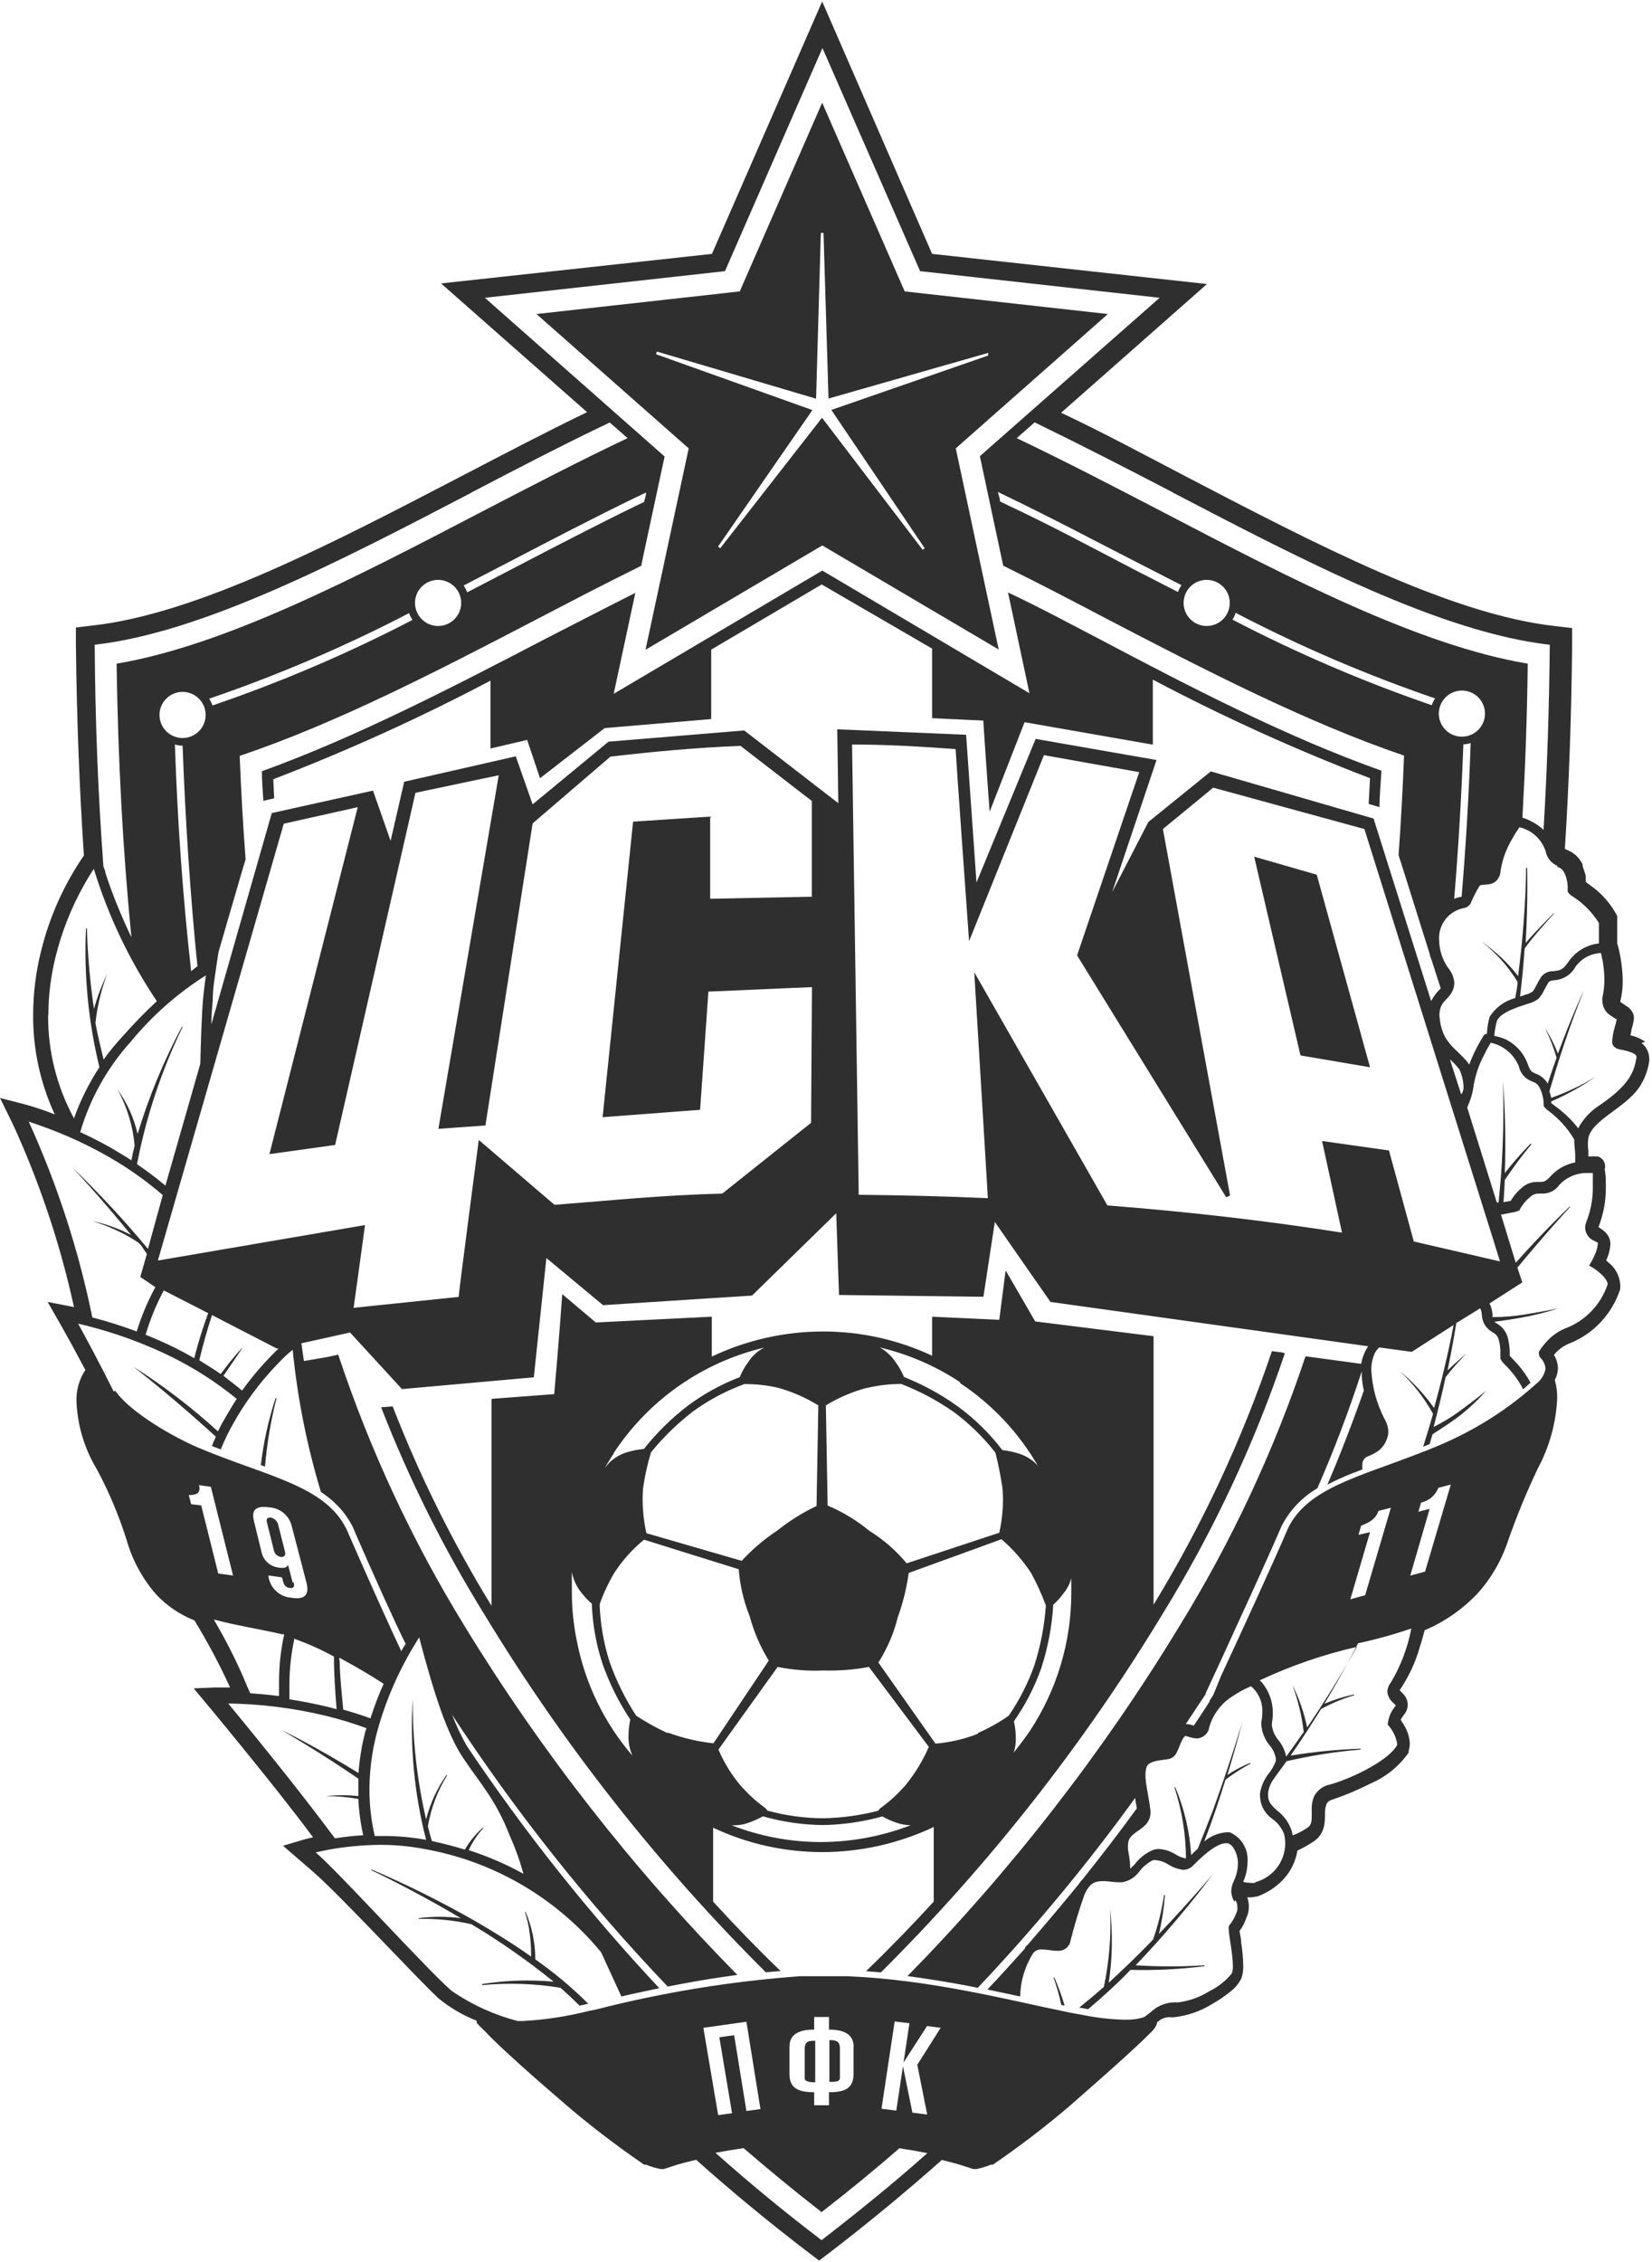 <svg width="76" height="104" viewBox="0 0 76 104" fill="none" xmlns="http://www.w3.org/2000/svg">
<path d="M12.681 64.274C12.351 65.277 12.123 66.31 12 67.359L12.191 67.427C12.283 66.365 12.46 65.313 12.722 64.281L12.681 64.274ZM48.469 90.928C48.618 91.335 48.736 91.753 48.823 92.178L48.979 92.212C48.847 91.77 48.688 91.337 48.503 90.914L48.469 90.928ZM53.322 88.89C53.458 88.311 53.549 87.723 53.594 87.13H53.553C53.448 87.823 53.28 88.506 53.049 89.168L52.907 89.318C52.328 89.915 51.681 90.541 51.008 91.159C51.176 90.034 51.197 88.892 51.069 87.762C51.128 88.965 51.032 90.171 50.783 91.349C50.415 91.675 50.034 91.995 49.653 92.3L50.061 92.375C50.742 91.797 51.423 91.179 52.008 90.568C53.145 90.596 54.283 90.54 55.411 90.398V90.357C54.357 90.424 53.3 90.424 52.246 90.357C53.517 89.027 54.708 87.623 55.813 86.151C55.813 86.151 54.792 87.368 53.322 88.91V88.89ZM24.19 87.904H24.15C24.226 88.145 24.288 88.39 24.333 88.638C24.405 89.074 24.44 89.515 24.435 89.956C23.564 89.338 22.652 88.781 21.781 88.278C20.262 87.416 18.696 86.638 17.091 85.948V85.988C17.091 85.988 18.82 86.797 20.923 88.027L21.196 88.19C20.554 88.107 19.904 88.107 19.263 88.19V88.224C20.077 88.206 20.891 88.288 21.686 88.468C23.009 89.258 24.273 90.142 25.47 91.111C24.372 91.011 23.265 91.048 22.176 91.22V91.268C23.378 91.155 24.591 91.196 25.783 91.39C26.096 91.662 26.382 91.933 26.661 92.212L27.063 92.124C26.311 91.375 25.496 90.693 24.626 90.085C24.626 89.326 24.47 88.575 24.17 87.877L24.19 87.904ZM57.698 39.386L59.829 48.525L63.028 49.068L60.577 40.215L57.698 39.386ZM30.18 16.286L30.221 16.164L37.544 18.331L37.762 10.708H37.885L38.116 18.324L45.46 16.225V16.347L38.246 18.847L42.54 25.207L42.445 25.275L37.817 19.207L33.134 25.207L33.032 25.132L37.374 18.854L30.18 16.286ZM29.697 29.875L37.83 25.078L45.944 29.861L43.97 20.614L50.967 14.438L41.621 13.398L37.824 4.722L34.032 13.398L24.68 14.438L31.684 20.614L29.697 29.875ZM38.157 95.718C38.409 95.718 38.64 95.718 38.64 95.534V94.175C38.64 93.87 38.491 93.795 38.157 93.795V95.718ZM37.02 94.196V95.555C37.02 95.677 37.184 95.738 37.504 95.738V93.829C37.225 93.829 37.02 93.829 37.02 94.216V94.196ZM12.81 70.151C12.798 70.058 12.756 69.971 12.691 69.903C12.627 69.834 12.542 69.788 12.449 69.77C12.218 69.77 12.259 69.92 12.3 70.069L12.592 71.245C12.602 71.331 12.642 71.412 12.703 71.474C12.765 71.535 12.846 71.574 12.933 71.585C13.13 71.585 13.144 71.462 13.103 71.313L12.81 70.151ZM47.393 79.561C47.155 79.914 46.903 80.24 46.638 80.573C46.708 80.354 46.74 80.124 46.733 79.894C46.73 79.64 46.7 79.388 46.645 79.14C47.169 78.391 47.59 77.575 47.897 76.714C48.207 75.763 48.395 74.777 48.455 73.779C48.635 73.618 48.797 73.438 48.938 73.242C49.1 73.042 49.218 72.811 49.285 72.563C49.285 72.787 49.285 73.011 49.285 73.242C49.283 75.487 48.626 77.683 47.393 79.561ZM44.991 79.71C44.366 79.958 43.707 80.111 43.037 80.166L40.41 76.436C40.818 75.795 41.119 75.093 41.302 74.357C41.54 73.696 41.709 73.013 41.805 72.318L46.073 70.769C46.597 71.219 47.056 71.741 47.434 72.318C47.697 72.8 47.924 73.299 48.115 73.813C48.05 74.751 47.872 75.677 47.584 76.572C47.293 77.389 46.898 78.166 46.406 78.882C45.961 79.192 45.487 79.458 44.991 79.677V79.71ZM41.642 82.095C40.818 83.019 40.465 83.081 40.41 83.25C39.58 83.465 38.728 83.582 37.871 83.597C37.002 83.593 36.137 83.474 35.298 83.243C35.244 83.074 34.89 83.013 34.066 82.088C33.647 81.592 33.306 81.035 33.052 80.438L35.775 76.639C36.471 76.779 37.182 76.834 37.892 76.803C38.59 76.823 39.288 76.769 39.974 76.639L42.731 80.315C42.454 80.954 42.09 81.55 41.649 82.088L41.642 82.095ZM37.783 84.691C36.369 84.693 34.968 84.43 33.651 83.916C33.927 83.934 34.203 83.892 34.461 83.794C34.681 83.715 34.895 83.62 35.101 83.508C36.002 83.766 36.934 83.901 37.871 83.909C38.558 83.896 39.241 83.819 39.913 83.678C40.192 83.617 40.43 83.563 40.594 83.515C40.794 83.626 41.004 83.719 41.22 83.794C41.438 83.874 41.668 83.916 41.901 83.916C40.576 84.427 39.169 84.689 37.749 84.691H37.783ZM30.684 79.67C30.194 79.441 29.721 79.177 29.268 78.882C28.761 78.107 28.35 77.275 28.043 76.402C27.771 75.546 27.617 74.656 27.587 73.759C27.764 73.253 27.992 72.766 28.267 72.305C28.64 71.733 29.099 71.221 29.629 70.79L33.985 72.148C34.042 72.89 34.212 73.618 34.489 74.309C34.682 75.027 34.978 75.713 35.367 76.347L32.821 80.152C32.109 80.073 31.41 79.909 30.738 79.663L30.684 79.67ZM26.545 75.484C26.385 74.72 26.306 73.942 26.307 73.161C26.307 72.862 26.307 72.57 26.307 72.271C26.367 72.596 26.502 72.903 26.702 73.168C26.855 73.375 27.03 73.564 27.226 73.731C27.259 74.655 27.419 75.57 27.703 76.449C28.022 77.37 28.456 78.246 28.996 79.058C28.944 79.3 28.917 79.545 28.914 79.792C28.903 80.112 28.965 80.431 29.098 80.723C27.808 79.226 26.928 77.421 26.545 75.484ZM28.043 66.693L28.227 66.815C29.831 64.369 32.313 62.631 35.162 61.957C34.855 62.111 34.596 62.346 34.414 62.636C34.258 62.846 34.13 63.074 34.032 63.316C33.188 63.641 32.392 64.078 31.664 64.614C30.903 65.195 30.217 65.868 29.622 66.618C29.378 66.641 29.136 66.686 28.9 66.754C28.566 66.843 28.26 67.019 28.016 67.263C27.948 67.338 27.88 67.42 27.818 67.501C27.954 67.27 28.09 67.039 28.24 66.822L28.043 66.693ZM37.647 64.614L37.565 69.24C36.925 69.544 36.322 69.92 35.768 70.362C35.165 70.761 34.612 71.231 34.121 71.761L29.738 70.491C29.587 69.822 29.535 69.136 29.581 68.452C29.659 67.884 29.781 67.323 29.949 66.774C30.517 66.074 31.166 65.442 31.882 64.892C32.607 64.366 33.402 63.943 34.243 63.635C34.766 63.63 35.287 63.687 35.795 63.805C36.447 63.987 37.071 64.259 37.647 64.614ZM39.893 63.812C40.406 63.69 40.931 63.629 41.458 63.629C42.318 63.961 43.134 64.397 43.888 64.926C44.604 65.459 45.245 66.085 45.794 66.788C45.93 67.33 46.039 67.879 46.121 68.432C46.174 69.115 46.123 69.802 45.971 70.47L41.71 71.877C41.223 71.289 40.644 70.784 39.995 70.382C39.415 69.903 38.769 69.512 38.075 69.22L37.994 64.614C38.584 64.254 39.224 63.981 39.893 63.805V63.812ZM44.167 63.588C45.65 64.57 46.883 65.884 47.768 67.427C47.74 67.389 47.711 67.352 47.679 67.318C47.435 67.073 47.129 66.897 46.794 66.808C46.572 66.741 46.344 66.695 46.114 66.672C45.533 65.91 44.845 65.235 44.072 64.668C43.303 64.115 42.468 63.659 41.587 63.309C41.487 63.069 41.359 62.841 41.206 62.63C41.02 62.347 40.768 62.114 40.471 61.95C41.788 62.26 43.04 62.8 44.167 63.547V63.588ZM59.025 62.188L58.515 62.12C57.138 66.195 55.311 70.106 53.07 73.779V61.434L47.625 60.755L46.264 58.41L45.971 60.68L42.881 60.537V62.331C41.311 61.596 39.598 61.215 37.864 61.217C36.093 61.217 34.345 61.612 32.746 62.371V60.537L27.41 60.802L25.865 59.498C25.756 61.148 25.497 64.097 25.497 64.097L22.611 64.315V73.827C20.824 70.914 19.302 67.846 18.065 64.661L17.534 64.702C18.825 68.023 20.42 71.219 22.298 74.248C25.927 80.227 30.269 85.743 35.23 90.677L35.911 90.622C34.849 89.598 33.815 88.534 32.807 87.429V84.032C34.381 84.771 36.098 85.154 37.837 85.153C39.608 85.149 41.356 84.755 42.956 83.998V87.429C41.948 88.529 40.911 89.596 39.845 90.629L40.526 90.683C45.487 85.748 49.83 80.229 53.458 74.248C55.79 70.468 57.686 66.436 59.107 62.229L59.025 62.188ZM28.233 31.899C28.233 31.899 28.628 30.065 29.091 27.897C29.139 27.687 29.18 27.476 29.227 27.259C27.73 28.013 26.3 28.753 25.143 29.345C20.849 31.58 16.411 33.883 12.048 35.459C12.048 35.915 12.089 36.356 12.116 36.818L12.613 36.703L12.572 35.826C15.989 34.515 19.326 33.001 22.564 31.294V34.413L24.252 34.019L24.844 35.779L27.818 33.475L32.719 33.061V29.868L37.803 26.871L42.881 29.82V33.02L45.236 33.129C45.236 33.129 45.399 35.636 45.528 37.321L47.135 33.204L53.036 34.236V31.247C56.272 32.956 59.609 34.47 63.028 35.779L62.966 36.961L63.463 37.11C63.463 36.56 63.525 35.996 63.552 35.432C59.182 33.883 54.751 31.587 50.456 29.317C49.326 28.733 47.904 27.959 46.372 27.238C46.42 27.456 46.461 27.666 46.508 27.87C46.971 30.038 47.359 31.872 47.359 31.872L37.83 26.233L28.233 31.899ZM75.279 48.667C75.17 49.231 75.027 49.843 73.571 50.828C73.165 51.089 72.832 51.449 72.604 51.874C72.379 51.581 72.121 51.314 71.835 51.079C71.692 50.957 71.556 50.869 71.468 50.794L71.365 50.719C71.365 50.719 71.365 50.658 71.365 50.638C72.083 50.33 72.767 49.95 73.407 49.503C72.763 49.899 72.079 50.225 71.365 50.475C71.345 50.375 71.315 50.277 71.277 50.183L71.44 49.646C72.121 47.322 72.863 45.569 72.87 45.522C72.87 45.522 72.305 46.718 71.672 48.443C71.515 48.036 71.319 47.645 71.086 47.275C71.299 47.712 71.474 48.167 71.61 48.633C71.474 49.007 71.338 49.408 71.202 49.822C71.075 49.599 70.868 49.432 70.624 49.354C70.474 49.272 70.412 49.279 70.29 48.939C70.111 48.429 69.736 48.012 69.249 47.777C69.087 47.708 68.918 47.658 68.745 47.628C68.762 47.398 68.8 47.171 68.861 46.949C69.01 46.534 69.929 46.269 70.297 46.147C70.472 46.105 70.637 46.026 70.78 45.916C70.885 45.797 70.972 45.665 71.039 45.522C71.12 45.372 71.202 45.216 71.243 45.162C71.284 45.107 71.338 45.087 71.508 45.066C71.708 45.054 71.901 44.992 72.07 44.885C72.24 44.778 72.379 44.63 72.475 44.455C72.609 44.265 72.785 44.109 72.989 43.998C73.193 43.888 73.42 43.825 73.652 43.816C73.753 44.221 73.806 44.636 73.809 45.053C73.809 45.325 73.779 45.596 73.72 45.861C73.71 45.927 73.71 45.993 73.72 46.059C73.727 46.189 73.766 46.315 73.834 46.427C73.901 46.538 73.996 46.631 74.108 46.697L74.333 46.847H74.374C74.374 46.928 74.319 47.098 74.278 47.254C74.219 47.458 74.183 47.668 74.17 47.879C74.166 47.919 74.17 47.96 74.181 47.998C74.193 48.037 74.212 48.072 74.238 48.103C74.381 48.246 74.449 48.219 74.571 48.26C74.748 48.289 74.922 48.337 75.088 48.403C75.245 48.477 75.286 48.525 75.286 48.599C75.288 48.615 75.288 48.631 75.286 48.647L75.279 48.667ZM73.278 53.818C73.276 53.861 73.276 53.904 73.278 53.947C73.278 54.096 73.278 54.307 73.278 54.544C73.287 55.085 73.192 55.623 72.999 56.128C72.952 56.233 72.927 56.346 72.924 56.461C72.93 56.58 72.969 56.696 73.034 56.796C73.1 56.896 73.191 56.977 73.298 57.031C73.372 57.06 73.443 57.097 73.509 57.14V57.181C73.491 57.36 73.443 57.534 73.367 57.697C73.292 57.867 73.217 57.996 73.217 57.996L73.108 58.186L73.292 58.295C73.417 58.375 73.536 58.466 73.645 58.567C73.829 58.723 73.972 58.94 73.959 59.049C73.804 59.516 73.545 59.942 73.202 60.295C72.859 60.648 72.441 60.919 71.978 61.087C71.662 61.226 71.379 61.43 71.148 61.685C71.063 61.778 70.983 61.876 70.909 61.977C70.87 62.032 70.833 62.089 70.8 62.147C70.792 62.181 70.792 62.216 70.8 62.249C70.801 62.305 70.818 62.359 70.848 62.406C70.978 62.526 71.064 62.686 71.093 62.861C71.099 62.897 71.099 62.933 71.093 62.969C71.043 63.198 70.922 63.405 70.746 63.56C69.393 64.787 67.839 65.773 66.152 66.475L65.621 66.693L65.301 66.815C62.463 67.922 60.155 68.425 59.257 70.26C58.576 71.863 57.004 75.267 56.174 77.054L55.813 77.937L55.65 78.189V78.229C55.404 78.603 55.166 78.977 54.921 79.337C54.802 79.297 54.679 79.272 54.554 79.262C54.853 78.807 55.159 78.352 55.459 77.903V77.869L55.772 77.19C56.037 76.619 56.405 75.831 56.793 74.968C57.583 73.256 58.488 71.258 58.971 70.137C59.345 69.425 59.91 68.832 60.605 68.425C61.362 66.7 62.043 64.908 62.646 63.051C62.643 63.348 62.675 63.645 62.742 63.934C62.224 65.415 61.666 66.856 61.067 68.255C61.451 68.059 61.844 67.882 62.245 67.725L62.674 67.562C62.674 67.454 62.674 67.372 62.674 67.338C62.671 67.262 62.69 67.186 62.73 67.121C62.77 67.055 62.829 67.003 62.898 66.971C63.104 66.897 63.297 66.791 63.47 66.659C63.704 66.448 63.848 66.157 63.872 65.843C63.863 65.625 63.8 65.413 63.688 65.225C63.334 64.537 63.13 63.782 63.089 63.01C63.08 62.732 63.136 62.455 63.252 62.202C63.304 62.108 63.37 62.023 63.45 61.95L64.947 62.154L66.873 60.917C66.778 61.441 66.478 62.922 65.975 64.736C65.526 64.102 64.995 63.531 64.396 63.037C65.006 63.608 65.522 64.271 65.927 65.001C65.791 65.49 65.634 66 65.471 66.516L65.771 66.394C65.811 66.244 65.859 66.088 65.907 65.939C66.417 65.612 66.86 65.32 67.207 65.049C67.629 64.712 68.021 64.339 68.377 63.934C68.377 63.934 67.955 64.294 67.084 64.926C66.778 65.15 66.403 65.381 65.954 65.606C66.172 64.784 66.356 64.002 66.506 63.316C66.806 62.926 67.133 62.559 67.486 62.215C67.486 62.215 66.948 62.657 66.594 63.01C66.819 61.93 66.948 61.128 66.996 60.829L68.098 60.15C68.141 60.247 68.166 60.35 68.173 60.456C68.178 60.612 68.223 60.766 68.302 60.901C68.382 61.036 68.494 61.149 68.629 61.23C68.799 61.346 68.874 61.352 68.956 61.617C68.992 61.767 69.015 61.919 69.024 62.073C69.024 62.134 69.024 62.215 69.024 62.371V62.419V62.467C69.074 62.566 69.141 62.655 69.221 62.732C69.566 63.063 69.853 63.448 70.072 63.873L70.412 63.574C70.257 63.288 70.073 63.02 69.861 62.772C69.732 62.623 69.623 62.514 69.541 62.426L69.453 62.331C69.458 62.245 69.458 62.158 69.453 62.073C69.443 61.887 69.415 61.703 69.371 61.522C69.336 61.379 69.272 61.244 69.181 61.127C69.091 61.01 68.977 60.913 68.847 60.843L68.745 60.768C69.255 60.707 69.711 60.632 70.106 60.557C70.643 60.457 71.172 60.323 71.692 60.157C71.692 60.157 71.141 60.272 70.113 60.442C69.633 60.517 69.149 60.555 68.663 60.557C68.663 60.517 68.663 60.476 68.663 60.415C68.644 60.246 68.598 60.081 68.527 59.926L70.031 58.961L69.807 58.281C71.168 56.637 72.23 55.489 72.243 55.482H72.203C72.203 55.482 71.1 56.522 69.732 58.057L69.051 55.835H69.119L69.562 55.747C69.673 55.735 69.782 55.703 69.882 55.652H69.916V55.611C70.039 55.382 70.208 55.181 70.412 55.02C70.513 54.925 70.648 54.874 70.787 54.877H70.957C71.109 54.879 71.258 54.844 71.394 54.776C71.529 54.707 71.645 54.607 71.733 54.483C71.905 54.296 72.116 54.15 72.351 54.055C72.587 53.959 72.841 53.918 73.094 53.933C73.196 53.925 73.299 53.925 73.4 53.933L73.278 53.818ZM65.56 72.257L64.879 72.441L65.771 69.37L65.253 69.505L65.376 69.084C65.554 69.045 65.72 68.963 65.859 68.844C65.998 68.726 66.106 68.575 66.172 68.405L66.744 68.255L65.56 72.257ZM63.98 77.367C63.885 77.481 63.83 77.625 63.824 77.774C63.833 77.874 63.862 77.971 63.908 78.059C63.955 78.148 64.019 78.227 64.096 78.29L64.219 78.413C64.022 78.635 63.895 78.908 63.851 79.201C63.841 79.234 63.841 79.27 63.851 79.303C64.067 79.539 64.213 79.831 64.273 80.145C64.277 80.175 64.277 80.204 64.273 80.234C63.824 81.035 61.904 81.864 61.176 82.048C61.026 82.078 60.885 82.141 60.762 82.231C60.638 82.322 60.536 82.438 60.462 82.571C60.371 82.785 60.331 83.018 60.346 83.25V83.407C60.346 83.712 60.346 83.909 60.148 84.032C59.938 84.178 59.709 84.297 59.468 84.385L59.427 84.181C59.303 83.804 59.065 83.474 58.746 83.237C58.495 83.006 58.338 82.843 58.338 82.557C58.335 82.512 58.335 82.467 58.338 82.421C58.375 82.174 58.476 81.939 58.631 81.742L58.74 81.586C58.889 81.382 59.046 81.178 59.189 80.974C60.309 80.716 61.446 80.537 62.592 80.438V80.397C61.513 80.436 60.438 80.542 59.373 80.716C59.89 79.975 60.359 79.242 60.775 78.576C61.257 78.312 61.766 78.1 62.292 77.944V77.903C61.827 78.004 61.371 78.147 60.931 78.331C61.775 76.925 62.333 75.838 62.476 75.552C63.306 75.374 64.124 75.147 64.927 74.873C64.761 75.753 64.441 76.598 63.98 77.367ZM62.429 75.702C62.197 76.13 61.394 77.55 60.257 79.242L60.135 79.418C59.992 78.74 59.764 78.082 59.454 77.462C59.714 78.161 59.89 78.888 59.978 79.629C59.72 80.003 59.447 80.383 59.168 80.764C59.114 80.478 58.987 80.212 58.801 79.989C58.63 79.786 58.528 79.534 58.508 79.269C58.54 79.094 58.556 78.917 58.556 78.739C58.557 78.217 58.368 77.712 58.025 77.319L57.95 77.258C59.383 76.584 60.884 76.067 62.429 75.716V75.702ZM62.497 70.565L62.619 70.144C63.014 69.995 63.3 69.825 63.416 69.465L63.987 69.322L62.803 73.344L62.122 73.528L63.028 70.443L62.497 70.565ZM57.732 86.566C57.653 86.575 57.573 86.575 57.494 86.566C57.392 86.563 57.292 86.547 57.194 86.518C57.323 86.23 57.39 85.917 57.392 85.601C57.415 85.318 57.349 85.034 57.203 84.791C57.056 84.547 56.837 84.355 56.575 84.242H56.419C56.044 84.271 55.689 84.419 55.404 84.663C55.792 83.644 56.119 82.666 56.378 81.823C56.74 81.551 57.122 81.305 57.521 81.09V81.049C57.152 81.198 56.798 81.385 56.466 81.606C56.902 80.179 57.147 79.201 57.147 79.194C57.147 79.194 56.609 81.008 55.786 83.271C55.575 83.821 55.343 84.405 55.105 84.996C54.998 85.088 54.896 85.186 54.799 85.289C54.733 84.218 54.487 83.166 54.07 82.177H54.03C54.376 83.232 54.555 84.335 54.56 85.445C54.388 85.415 54.224 85.35 54.077 85.255C53.849 85.112 53.59 85.028 53.322 85.01C53.202 85.009 53.083 85.034 52.975 85.085C52.669 85.23 52.403 85.447 52.199 85.717C52.134 85.786 52.066 85.852 51.994 85.914C51.994 85.526 51.926 85.234 51.892 85.03C51.887 84.967 51.887 84.903 51.892 84.84C51.892 84.514 52.062 84.392 52.314 84.201C52.455 84.114 52.585 84.012 52.702 83.896C52.844 83.75 52.924 83.555 52.927 83.352C52.93 83.321 52.93 83.289 52.927 83.257C52.852 82.578 52.696 82.041 52.696 81.613C52.694 81.501 52.708 81.389 52.736 81.28C52.777 81.124 52.907 81.035 53.145 80.974C53.383 80.913 53.628 80.913 53.825 80.859C53.896 80.834 53.96 80.795 54.014 80.743C54.068 80.692 54.111 80.629 54.139 80.56C54.227 80.39 54.295 80.186 54.37 80.03C54.445 79.874 54.526 79.792 54.56 79.799H54.452C54.588 79.799 54.778 79.914 55.064 79.928C55.187 79.92 55.306 79.876 55.404 79.801C55.502 79.726 55.575 79.623 55.615 79.507V79.466C55.781 78.839 56.183 78.301 56.739 77.964C56.942 77.828 57.156 77.708 57.378 77.604L57.555 77.529C57.727 77.676 57.863 77.86 57.953 78.068C58.042 78.275 58.083 78.5 58.072 78.725C58.072 78.878 58.056 79.031 58.025 79.181C58.022 79.21 58.022 79.24 58.025 79.269C58.045 79.622 58.176 79.96 58.399 80.234C58.551 80.404 58.653 80.614 58.692 80.838C58.698 80.881 58.698 80.925 58.692 80.968C58.608 81.193 58.486 81.402 58.331 81.586C58.149 81.834 58.026 82.119 57.97 82.421C57.964 82.494 57.964 82.567 57.97 82.639C57.983 82.833 58.039 83.021 58.135 83.191C58.23 83.36 58.362 83.506 58.522 83.617C58.778 83.797 58.973 84.051 59.08 84.344C59.11 84.483 59.126 84.624 59.127 84.766C59.123 85.167 58.988 85.557 58.742 85.876C58.497 86.194 58.154 86.424 57.766 86.532L57.732 86.566ZM56.834 87.361C56.892 87.445 56.922 87.544 56.922 87.646C56.928 87.707 56.928 87.769 56.922 87.83C56.837 88.094 56.703 88.341 56.528 88.557V88.591C56.522 88.627 56.522 88.663 56.528 88.699C56.528 88.992 56.718 89.827 56.718 90.384C56.724 90.502 56.708 90.619 56.67 90.731C56.397 91.068 56.053 91.342 55.663 91.533C55.222 91.814 54.725 91.994 54.206 92.062H54.145C53.831 92.046 53.519 92.122 53.247 92.28C53.036 92.409 52.886 92.565 52.655 92.728L52.491 92.783C52.269 92.837 52.04 92.862 51.811 92.857H51.654C51.034 92.837 50.417 92.765 49.81 92.64L49.394 92.565L49.177 92.525L48.993 92.484C46.393 91.954 42.819 91.016 38.987 90.86C38.627 90.86 38.266 90.86 37.898 90.86C37.531 90.86 37.163 90.86 36.796 90.86C33.642 91.09 30.515 91.6 27.451 92.382L27.056 92.463C26.073 92.712 25.067 92.864 24.054 92.919H23.823C22.727 92.637 21.69 92.163 20.76 91.519C19.63 90.534 15.594 86.084 14.525 85.166L15.104 85.044C15.897 84.9 16.701 84.825 17.506 84.82C18.171 84.819 18.834 84.88 19.487 85.003C22.692 85.563 25.589 87.251 27.655 89.759L28.587 91.791L29.023 91.689L30.33 91.41C27.086 87.944 24.127 84.222 21.482 80.281C21.218 79.819 20.99 79.338 20.801 78.841C23.717 83.299 27.037 87.481 30.718 91.335C31.541 91.172 32.399 91.016 33.297 90.887L33.923 90.799C29.151 85.963 24.949 80.596 21.4 74.805C18.977 70.869 17.017 66.668 15.56 62.283L15.056 62.392L13.981 62.575L13.865 61.76L16.104 61.264L18.494 63.866L24.558 63.323L25.137 57.84L27.743 60.007L34.597 59.566L38.47 55.781L38.599 59.538L45.242 59.62L45.767 56.182L48.326 59.858L62.939 61.896L62.871 62.011C62.746 62.225 62.661 62.46 62.619 62.704L60.577 62.426L60.06 62.358C58.604 66.717 56.649 70.894 54.234 74.805C50.701 80.613 46.513 85.998 41.751 90.853L42.384 90.942C43.282 91.07 44.16 91.227 44.984 91.39C47.588 88.642 50.007 85.725 52.226 82.659C52.226 82.816 52.28 82.979 52.301 83.142C51.484 84.263 50.654 85.343 49.81 86.396C49.739 86.466 49.678 86.543 49.626 86.627C48.85 87.578 48.067 88.507 47.278 89.413L47.155 89.535V89.583C46.583 90.221 46.012 90.853 45.426 91.471L46.495 91.696L46.931 91.791C46.946 91.085 47.153 90.397 47.529 89.8C47.58 89.738 47.645 89.69 47.718 89.661C47.792 89.631 47.873 89.621 47.952 89.63C48.163 89.63 48.414 89.691 48.632 89.691C48.753 89.703 48.875 89.677 48.98 89.616C49.085 89.555 49.168 89.462 49.217 89.352C49.405 88.586 49.632 87.831 49.898 87.089C50.15 86.546 50.381 86.505 50.722 86.484C50.933 86.484 51.184 86.532 51.436 86.539H51.627C51.942 86.485 52.223 86.309 52.41 86.05C52.576 85.83 52.79 85.651 53.036 85.526C53.092 85.517 53.15 85.517 53.206 85.526C53.401 85.548 53.587 85.616 53.751 85.723C53.957 85.854 54.189 85.937 54.431 85.968C54.52 85.967 54.607 85.948 54.688 85.912C54.769 85.876 54.841 85.823 54.901 85.757C55.677 84.963 56.153 84.738 56.412 84.745H56.493C56.611 84.794 56.707 84.883 56.766 84.996C56.888 85.202 56.951 85.437 56.95 85.676C56.947 85.946 56.887 86.212 56.773 86.457C56.694 86.614 56.65 86.785 56.643 86.96C56.647 87.129 56.699 87.294 56.793 87.436L56.834 87.361ZM42.2 94.93L42.656 97.219L41.975 97.131L41.54 94.998L41.234 97.036L40.553 96.954L41.159 92.939L41.839 93.02L41.567 94.828L42.649 93.15L43.276 93.231L42.2 94.93ZM39.267 94.108V95.358C39.267 96.037 38.838 96.193 38.137 96.193V96.791H37.456V96.193C36.741 96.193 36.319 96.017 36.319 95.358V94.101C36.319 93.564 36.7 93.313 37.456 93.313V92.735H38.137V93.313C38.879 93.313 39.273 93.564 39.273 94.108H39.267ZM37.796 102.995C36.136 101.731 34.509 100.399 32.916 98.979C33.311 98.904 33.74 98.83 34.209 98.762C35.38 99.774 36.571 100.752 37.796 101.704C39.022 100.757 40.215 99.778 41.377 98.769C41.83 98.836 42.259 98.911 42.663 98.993C41.077 100.406 39.457 101.71 37.796 102.995ZM33.678 97.158L33.039 97.246L32.358 93.231L34.339 92.953L34.985 96.968L34.339 97.056L33.774 93.571L33.093 93.666L33.678 97.158ZM10.448 78.318C11.973 78.338 13.491 78.527 14.975 78.882C15.611 79.037 16.238 79.228 16.853 79.452C16.853 79.452 16.853 79.527 16.819 79.568C16.65 80.206 16.54 80.859 16.492 81.518C14.518 80.295 12.946 79.534 12.94 79.534C12.94 79.534 14.675 80.533 16.486 81.776C16.486 81.932 16.486 82.095 16.486 82.258C16.486 82.421 16.486 82.469 16.486 82.578C15.99 82.525 15.49 82.525 14.995 82.578C15.495 82.579 15.993 82.623 16.486 82.707C16.511 83.269 16.586 83.829 16.71 84.378C16.275 84.403 15.841 84.451 15.41 84.521C13.586 82.068 11.245 79.221 10.435 78.243L10.448 78.318ZM9.856 74.459C10.761 74.717 11.789 74.866 12.987 75.138H13.076C12.918 75.847 12.838 76.572 12.837 77.299C12.837 77.516 12.837 77.733 12.837 77.978C12.347 77.917 11.898 77.876 11.51 77.849L11.367 77.523C10.94 76.488 10.439 75.484 9.87 74.52L9.856 74.459ZM8.794 69.159L8.685 68.738C9.033 68.738 9.25 68.656 9.155 68.282L9.7 68.357L10.721 72.434L10.04 72.346L9.257 69.213L8.794 69.159ZM13.511 75.335C14.15 75.56 14.769 75.837 15.363 76.164C15.363 76.911 15.417 77.733 15.485 78.583L15.104 78.481C14.478 78.331 13.879 78.216 13.314 78.127C13.314 77.89 13.314 77.645 13.314 77.407C13.318 76.722 13.393 76.039 13.538 75.369L13.511 75.335ZM13.464 72.767L13.253 71.945C13.191 72.053 13.137 72.115 12.831 72.074C12.636 72.054 12.452 71.972 12.307 71.84C12.163 71.707 12.065 71.532 12.027 71.34L11.694 69.981C11.585 69.56 11.619 69.193 12.374 69.302C12.62 69.313 12.856 69.404 13.045 69.561C13.234 69.718 13.367 69.932 13.423 70.171L14.103 72.78C14.226 73.283 14.056 73.569 13.423 73.46C13.162 73.446 12.913 73.344 12.719 73.169C12.524 72.995 12.396 72.759 12.354 72.502V72.434L12.973 72.522L13.014 72.665C13.048 72.828 13.11 72.984 13.334 73.011C13.559 73.038 13.545 72.889 13.504 72.733L13.464 72.767ZM15.791 78.603C15.723 77.924 15.669 77.326 15.635 76.728C15.635 76.551 15.635 76.381 15.601 76.212C16.139 76.497 16.676 76.809 17.166 77.108L17.649 77.414C17.416 77.932 17.214 78.463 17.044 79.004C16.622 78.848 16.206 78.719 15.791 78.603ZM22.203 84.038C21.879 84.326 21.604 84.663 21.386 85.037C20.876 84.881 20.365 84.752 19.868 84.643C19.8 84.419 19.739 84.188 19.685 83.964C19.828 83.13 20.131 82.332 20.576 81.613H20.535C20.104 82.231 19.788 82.921 19.603 83.651C19.182 81.831 18.976 79.968 18.99 78.1C18.851 80.282 19.058 82.472 19.603 84.589C18.943 84.468 18.273 84.409 17.602 84.412H17.241C17.078 83.713 16.995 82.997 16.996 82.279C16.999 81.398 17.113 80.522 17.336 79.67C17.654 78.488 18.111 77.347 18.698 76.273C18.922 75.858 19.133 75.518 19.283 75.281C19.964 77.849 20.549 79.697 21.325 80.852C22.101 82.007 22.822 82.768 23.448 84.392C23.705 84.961 23.916 85.549 24.081 86.151C23.28 85.707 22.436 85.343 21.563 85.064C21.735 84.689 21.965 84.343 22.244 84.038H22.203ZM5.235 63.982C4.554 62.623 3.921 61.447 3.594 60.856C3.833 60.911 4.159 60.992 4.547 61.101C5.69 61.426 6.801 61.851 7.869 62.371C8.947 62.903 9.96 63.555 10.891 64.315C10.68 64.634 10.476 64.994 10.278 65.327C10.19 65.483 10.108 65.64 10.026 65.809C8.814 64.706 7.509 63.708 6.126 62.827C6.126 62.827 7.617 63.975 9.427 65.599L9.931 66.054C9.863 66.194 9.802 66.337 9.747 66.482L10.156 66.638C10.314 66.249 10.496 65.871 10.7 65.504C11.257 64.497 11.944 63.568 12.742 62.738C13.028 62.433 13.28 62.202 13.464 62.059C13.684 64.275 14.119 66.463 14.764 68.595C14.991 68.744 15.205 68.912 15.403 69.098C15.736 69.411 16.012 69.778 16.22 70.185C17.153 72.352 18.262 74.791 18.63 75.512C18.643 75.531 18.655 75.551 18.664 75.573L18.446 75.933C18.445 75.915 18.445 75.897 18.446 75.879C18.092 75.152 16.887 72.481 15.948 70.321C14.961 68.282 12.279 67.895 9.053 66.53C7.522 65.85 5.847 64.756 5.303 63.941L5.235 63.982ZM1.321 51.569C1.552 51.643 1.872 51.752 2.247 51.895C3.36 52.312 4.431 52.833 5.446 53.451C6.164 53.895 6.847 54.395 7.488 54.945L6.807 57.419C5.712 56.1 4.544 54.843 3.308 53.654C3.308 53.654 4.554 54.966 6.031 56.78L5.881 56.705C5.363 56.448 4.814 56.258 4.248 56.141C4.771 56.3 5.277 56.509 5.759 56.766C5.97 56.875 6.133 56.984 6.317 57.099C6.501 57.215 6.61 57.459 6.759 57.65L6.453 58.709L7.147 59.178C6.794 59.828 6.507 60.51 6.29 61.217C5.621 60.965 4.939 60.75 4.248 60.571C3.615 57.47 2.633 54.45 1.321 51.569ZM2.226 46.67C2.227 45.754 2.341 44.841 2.567 43.952C2.843 42.842 3.264 41.773 3.819 40.773C4.01 40.426 4.18 40.147 4.316 39.95C4.979 42.108 5.956 44.157 7.215 46.031C6.698 46.514 6.167 47.05 5.677 47.608C5.35 47.957 5.046 48.327 4.765 48.715C4.636 48.144 4.486 47.58 4.391 47.037C4.474 46.26 4.657 45.497 4.935 44.767C4.683 45.287 4.478 45.828 4.323 46.385C4.144 45.16 4.035 43.926 3.996 42.688H3.955C3.857 44.834 4.065 46.982 4.574 49.068C4.09 49.802 3.697 50.591 3.404 51.419C2.611 49.96 2.201 48.323 2.213 46.663L2.226 46.67ZM21.672 22.652C23.809 21.538 25.974 20.41 28.05 19.425L28.873 20.145C26.695 21.171 24.401 22.367 22.135 23.542C16.336 26.566 10.367 29.671 5.364 30.513C5.428 34.943 5.654 39.135 6.045 43.089C5.868 42.722 5.704 42.362 5.561 42.023C5.235 41.255 4.996 40.596 4.847 40.127C4.847 40.018 4.779 39.923 4.758 39.835C4.513 36.556 4.379 33.158 4.357 29.643C9.332 29.08 15.601 25.825 21.686 22.652H21.672ZM21.332 26.919L23.374 25.859C25.32 24.847 27.362 23.78 29.316 22.836L29.724 22.645C29.724 22.781 29.663 22.931 29.629 23.08L29.227 23.27C27.349 24.188 25.402 25.2 23.537 26.172L21.495 27.232C21.45 27.123 21.396 27.018 21.332 26.919ZM19.092 27.721C19.092 27.511 19.155 27.306 19.271 27.132C19.388 26.957 19.554 26.822 19.748 26.741C19.942 26.661 20.155 26.64 20.361 26.681C20.567 26.722 20.756 26.823 20.905 26.971C21.053 27.119 21.155 27.308 21.196 27.514C21.237 27.72 21.216 27.933 21.135 28.126C21.055 28.32 20.919 28.485 20.744 28.602C20.57 28.718 20.364 28.781 20.154 28.781C20.015 28.781 19.877 28.753 19.748 28.7C19.619 28.647 19.502 28.569 19.403 28.47C19.305 28.372 19.227 28.255 19.173 28.126C19.12 27.998 19.092 27.86 19.092 27.721ZM9.625 32.123C12.784 31.043 15.858 29.728 18.82 28.189C18.859 28.3 18.911 28.405 18.977 28.502C16.012 30.041 12.936 31.356 9.774 32.436C9.737 32.326 9.687 32.221 9.625 32.123ZM9.107 44.401L8.794 44.652C8.42 41.35 8.168 37.858 8.046 34.23C8.16 34.265 8.28 34.284 8.4 34.284C8.531 37.822 8.758 41.194 9.08 44.401H9.107ZM8.4 33.931C8.19 33.931 7.984 33.868 7.81 33.752C7.635 33.636 7.499 33.47 7.419 33.276C7.338 33.083 7.317 32.87 7.358 32.664C7.399 32.458 7.5 32.27 7.649 32.121C7.797 31.973 7.987 31.872 8.192 31.831C8.398 31.79 8.612 31.811 8.806 31.892C9 31.972 9.166 32.108 9.282 32.282C9.399 32.456 9.461 32.661 9.461 32.871C9.461 33.01 9.434 33.148 9.381 33.276C9.327 33.405 9.249 33.522 9.15 33.62C9.052 33.719 8.935 33.797 8.806 33.85C8.677 33.903 8.539 33.931 8.4 33.931ZM8.372 47.2C7.53 48.775 6.846 50.43 6.33 52.139C6.164 51.405 5.852 50.712 5.412 50.101C5.847 50.894 6.113 51.769 6.194 52.669C6.14 52.887 6.092 53.104 6.045 53.349C5.915 53.267 5.786 53.179 5.657 53.104C5.025 52.711 4.367 52.359 3.69 52.051C4.142 50.514 4.932 49.098 6.004 47.907C6.989 46.707 8.161 45.672 9.475 44.842C9.475 44.842 9.366 45.522 9.318 46.242C9.271 46.962 9.237 47.934 9.216 48.905L7.61 54.511C7.192 54.16 6.756 53.831 6.303 53.525C6.722 51.346 7.425 49.231 8.393 47.234L8.372 47.2ZM8.937 62.446C8.645 62.276 8.352 62.12 8.059 61.971C7.59 61.74 7.134 61.543 6.698 61.366C6.908 60.66 7.188 59.977 7.535 59.328L9.577 60.374C9.331 61.042 9.119 61.722 8.944 62.412L8.937 62.446ZM11.129 61.977C10.782 62.357 10.457 62.756 10.156 63.173C9.829 62.942 9.475 62.738 9.169 62.541C9.346 61.787 9.55 61.087 9.754 60.462L12.729 61.998H12.817C12.199 62.591 11.636 63.239 11.136 63.934C10.857 63.696 10.564 63.479 10.278 63.255C10.85 62.426 11.143 61.991 11.143 61.984L11.129 61.977ZM37.334 41.228L32.671 41.323C32.671 41.112 32.671 37.545 32.671 37.545L29.125 37.776L27.723 51.365L32.208 51.025L32.59 45.59C32.753 45.59 37.15 45.386 37.354 45.386C37.354 45.603 37.313 51.501 37.313 51.623L33.229 54.877C30.507 54.945 28.145 55.19 25.511 55.394L22.026 52.411C22.026 52.411 21.1 59.457 21.1 59.627L16.268 60.129C16.309 59.864 16.792 56.325 16.792 56.325L7.263 57.955L13.055 37.871L16.458 37.11L12.395 53.063L15.417 52.642L19.113 36.451L22.945 35.643L20.168 51.901L22.332 51.745L24.503 37.858C24.565 37.81 28.036 34.821 28.084 34.787C30.126 34.549 31.977 34.379 34.066 34.291L37.347 36.825C37.347 36.934 37.347 41.051 37.347 41.262L37.334 41.228ZM22.305 13.691L33.352 12.467L37.837 2.208C37.837 2.208 41.921 11.53 42.329 12.467L53.349 13.691L45.079 20.974C45.168 21.388 45.569 23.284 46.019 25.384C46.059 25.587 46.107 25.798 46.155 26.009C47.836 26.837 49.503 27.707 50.919 28.454C55.459 30.819 60.108 33.211 64.593 34.739C64.532 36.295 64.45 37.824 64.341 39.312L64.75 40.603L65.777 43.871C65.777 43.939 65.818 44.013 65.845 44.088L66.281 45.447C66.1 45.611 65.95 45.807 65.839 46.025L63.191 37.634L55.704 35.466L52.832 37.79L51.164 41.017L53.206 34.943L47.645 33.971C47.645 33.971 45.937 38.116 44.923 40.575C44.739 37.98 44.446 33.781 44.446 33.781L38.518 33.53L38.566 36.927L34.237 33.584L27.995 34.1L24.503 36.981L23.728 34.773L18.596 35.942L17.969 38.66L17.159 36.349L12.504 37.382L9.849 46.656L9.72 47.105C9.72 46.711 9.761 46.33 9.788 45.97C9.788 45.427 9.883 44.931 9.938 44.536C9.992 44.142 10.033 43.905 10.054 43.769C10.305 42.892 10.605 41.866 10.898 40.868C11.034 40.392 11.17 39.93 11.299 39.509C11.181 37.96 11.09 36.374 11.027 34.753C15.512 33.244 20.161 30.832 24.701 28.468C26.137 27.721 27.811 26.844 29.499 26.015C29.54 25.805 29.588 25.594 29.629 25.39C30.078 23.291 30.486 21.402 30.575 20.988L22.305 13.691ZM54.356 26.905C54.287 27.001 54.232 27.107 54.193 27.218L52.151 26.172C50.272 25.193 48.299 24.133 46.406 23.25L46.005 23.053C46.005 22.904 45.937 22.761 45.91 22.618L46.311 22.815C48.285 23.76 50.347 24.854 52.314 25.859L54.356 26.905ZM56.575 27.721C56.575 27.93 56.513 28.135 56.396 28.31C56.279 28.484 56.114 28.62 55.92 28.7C55.726 28.78 55.512 28.801 55.306 28.76C55.1 28.719 54.911 28.618 54.763 28.47C54.614 28.322 54.513 28.133 54.472 27.927C54.431 27.722 54.452 27.509 54.532 27.315C54.613 27.121 54.749 26.956 54.923 26.839C55.098 26.723 55.303 26.661 55.513 26.661C55.653 26.661 55.791 26.688 55.92 26.741C56.048 26.795 56.166 26.873 56.264 26.971C56.363 27.07 56.441 27.186 56.494 27.315C56.548 27.444 56.575 27.581 56.575 27.721ZM66.022 32.11C65.958 32.208 65.906 32.312 65.866 32.422C62.716 31.34 59.652 30.025 56.698 28.488C56.761 28.391 56.811 28.286 56.847 28.176C59.801 29.717 62.869 31.032 66.022 32.11ZM53.968 22.652C60.053 25.825 66.322 29.08 71.297 29.643C71.27 32.565 71.175 35.403 71.011 38.157C70.87 38.02 70.709 37.903 70.535 37.81C70.378 37.719 70.212 37.646 70.038 37.593C70.168 35.303 70.256 32.946 70.283 30.513C65.267 29.671 59.291 26.566 53.499 23.542C51.239 22.367 48.945 21.178 46.774 20.145L47.597 19.418C49.639 20.41 51.831 21.531 53.968 22.645V22.652ZM67.656 34.196C67.574 36.621 67.431 38.952 67.241 41.228C67.124 41.246 67.01 41.278 66.9 41.323C67.091 39.031 67.232 36.664 67.322 34.223C67.442 34.216 67.561 34.196 67.676 34.162L67.656 34.196ZM67.254 33.87C67.044 33.87 66.839 33.807 66.664 33.691C66.49 33.574 66.354 33.409 66.273 33.215C66.193 33.022 66.172 32.808 66.213 32.603C66.254 32.397 66.355 32.208 66.504 32.06C66.652 31.912 66.841 31.811 67.047 31.77C67.253 31.729 67.467 31.75 67.661 31.83C67.855 31.911 68.02 32.047 68.137 32.221C68.254 32.395 68.316 32.6 68.316 32.81C68.316 32.949 68.289 33.087 68.235 33.215C68.182 33.344 68.104 33.461 68.005 33.559C67.906 33.657 67.79 33.736 67.661 33.789C67.532 33.842 67.394 33.87 67.254 33.87ZM66.703 48.708C66.86 48.844 67.004 48.994 67.132 49.157C67.255 49.409 67.322 49.685 67.329 49.965C67.329 49.965 67.329 49.965 67.329 50.013C67.329 50.149 67.295 50.155 67.295 50.162C67.295 50.169 67.295 50.237 67.22 50.312L66.703 48.708ZM61.734 56.671C58.331 56.134 54.69 55.713 50.946 55.421L44.821 44.7C44.821 44.7 45.433 54.85 45.447 55.088C43.493 55 41.499 54.952 39.505 54.932C39.505 54.728 39.205 34.454 39.199 34.23C40.791 34.23 42.391 34.325 43.963 34.44C43.963 34.624 44.582 43.273 44.582 43.273L48.026 34.719L52.41 35.5L49.551 43.925L56.412 55.047L56.589 54.966C56.589 54.966 53.519 38.245 53.499 38.116L55.813 36.214L62.769 38.116C62.769 38.116 68.895 57.636 69.01 57.996L65.042 57.079L63.899 52.894L60.822 52.459C60.822 52.459 61.673 56.359 61.734 56.651V56.671ZM70.419 52.574C69.998 53.005 69.601 53.459 69.228 53.933C69.279 52.519 69.249 51.104 69.14 49.693C69.188 51.152 69.158 52.613 69.051 54.069C69.017 54.456 68.983 54.871 68.942 55.285H68.861L67.499 50.923L67.54 50.815C67.657 50.562 67.737 50.294 67.778 50.02C67.854 49.489 68.022 48.977 68.275 48.504C68.355 48.334 68.443 48.169 68.541 48.008L68.582 47.941C68.87 48.002 69.138 48.134 69.364 48.323C69.589 48.513 69.765 48.755 69.875 49.028C69.906 49.18 69.975 49.323 70.076 49.441C70.178 49.56 70.307 49.652 70.453 49.707C70.644 49.795 70.712 49.788 70.848 50.04C70.953 50.269 71.011 50.516 71.018 50.767V50.815V50.855C71.084 50.946 71.164 51.024 71.257 51.086C71.725 51.439 72.121 51.88 72.42 52.384C72.42 52.649 72.468 52.9 72.468 53.152C72.468 53.254 72.468 53.349 72.468 53.444C72.026 53.527 71.624 53.754 71.325 54.089C71.086 54.347 71.025 54.327 70.882 54.341H70.712C70.462 54.337 70.219 54.426 70.031 54.592C69.819 54.765 69.639 54.974 69.501 55.21L69.167 55.272C69.194 54.927 69.215 54.587 69.228 54.252C69.607 53.683 70.016 53.134 70.453 52.608L70.419 52.574ZM71.617 39.835C71.801 39.93 71.869 39.923 71.985 40.168C72.086 40.396 72.132 40.645 72.121 40.895V40.949V40.997C72.185 41.097 72.274 41.179 72.379 41.234C72.856 41.544 73.258 41.955 73.557 42.437C73.557 42.661 73.557 42.886 73.557 43.117C73.557 43.205 73.557 43.293 73.557 43.375C73.274 43.407 73.001 43.5 72.758 43.648C72.515 43.795 72.307 43.995 72.148 44.231C71.869 44.639 71.726 44.611 71.468 44.652C71.356 44.647 71.244 44.67 71.143 44.719C71.042 44.767 70.955 44.84 70.889 44.931C70.805 45.062 70.731 45.198 70.664 45.338L70.555 45.529L70.515 45.583C70.414 45.653 70.301 45.704 70.181 45.732C70.099 45.766 70.015 45.793 69.929 45.814C70.025 45.046 70.093 44.299 70.14 43.612C70.487 43.096 71.501 41.995 71.501 41.995H71.468C71.468 41.995 70.59 42.872 70.188 43.354C70.304 41.35 70.256 39.903 70.256 39.896H70.208C70.208 39.896 70.208 41.778 69.922 44.197L69.841 44.876C69.362 44.261 68.79 43.725 68.146 43.286C68.813 43.795 69.379 44.424 69.814 45.141C69.814 45.386 69.746 45.637 69.705 45.889C69.215 46.017 68.793 46.328 68.527 46.758C68.458 47.011 68.417 47.271 68.405 47.533C68.356 47.533 68.309 47.553 68.275 47.587C68.255 47.606 68.239 47.629 68.228 47.655C68.194 47.716 68.003 48.015 67.819 48.403C67.738 48.572 67.663 48.756 67.588 48.953C67.576 48.923 67.56 48.896 67.54 48.871C67.023 48.192 66.308 47.988 66.22 46.69C66.22 46.072 66.567 46.011 66.785 45.63C66.859 45.499 66.901 45.353 66.907 45.202C66.887 44.933 66.779 44.678 66.601 44.475C66.352 44.105 66.215 43.671 66.206 43.225C66.182 42.883 66.284 42.544 66.494 42.272C66.703 42.001 67.005 41.815 67.343 41.751C67.467 41.728 67.577 41.657 67.649 41.554C67.763 41.274 67.9 41.004 68.058 40.745C68.058 40.691 68.2 40.677 68.432 40.664C68.568 40.66 68.699 40.612 68.806 40.528C68.94 40.407 69.021 40.239 69.031 40.059C69.108 39.541 69.286 39.042 69.555 38.592C69.646 38.423 69.746 38.26 69.854 38.102L69.902 38.034C70.181 38.099 70.438 38.234 70.649 38.427C70.86 38.62 71.018 38.864 71.107 39.135C71.135 39.285 71.2 39.426 71.296 39.545C71.392 39.663 71.517 39.756 71.658 39.815L71.617 39.835ZM75.687 47.9C75.484 47.754 75.252 47.652 75.007 47.601L75.048 47.41C75.048 47.309 75.102 47.2 75.123 47.098C75.147 47 75.163 46.9 75.17 46.799C75.169 46.727 75.156 46.656 75.129 46.588C75.06 46.447 74.951 46.329 74.816 46.249C74.687 46.16 74.585 46.099 74.537 46.059C74.49 46.018 74.537 46.059 74.537 46.059C74.618 45.739 74.657 45.41 74.653 45.08C74.645 44.553 74.574 44.028 74.442 43.517C74.432 43.478 74.419 43.439 74.401 43.402C74.401 43.259 74.401 43.123 74.401 42.987C74.401 42.709 74.401 42.458 74.401 42.233V42.118L74.347 42.016C74.088 41.553 73.738 41.146 73.319 40.82L72.951 40.548C72.951 40.467 72.951 40.392 72.951 40.304C72.951 40.215 72.883 40.052 72.808 39.821V39.747C72.736 39.59 72.633 39.449 72.506 39.332C72.379 39.216 72.229 39.126 72.067 39.067L71.992 39.026C72.182 36.037 72.293 32.927 72.325 29.698V28.876L71.556 28.787C66.723 28.251 60.523 25.017 54.54 21.898C52.627 20.899 50.694 19.86 48.816 18.977L55.527 13.059L42.881 11.673L37.824 0.068L32.753 11.673L20.29 13.031L27.008 18.949C25.123 19.86 23.19 20.872 21.27 21.871C15.281 24.989 9.08 28.224 4.255 28.76L3.492 28.849V29.623C3.529 32.993 3.651 36.229 3.86 39.332C2.94 40.671 2.272 42.165 1.886 43.742C1.649 44.691 1.528 45.665 1.525 46.643C1.511 48.228 1.851 49.797 2.519 51.236C2.035 51.043 1.539 50.88 1.035 50.746L0.001 50.481L0.47 51.44C0.47 51.44 0.606 51.705 0.824 52.2C1.947 54.739 2.811 57.384 3.404 60.095L3.206 60.055L2.192 59.858L2.723 60.788C2.723 60.788 2.941 61.169 3.295 61.808L3.928 62.99L3.853 63.105C3.613 63.517 3.497 63.989 3.519 64.464C3.569 65.562 3.894 66.63 4.466 67.569C5.019 68.605 5.475 69.69 5.827 70.81C6.09 71.733 6.555 72.587 7.188 73.31C7.678 73.831 8.278 74.237 8.944 74.499C9.553 75.493 10.101 76.523 10.585 77.584H9.904L8.91 77.625L9.55 78.392C9.55 78.392 10.319 79.31 11.374 80.614C12.279 81.735 13.416 83.142 14.403 84.473C14.09 84.541 13.906 84.596 13.892 84.602L13.021 84.861L13.702 85.452C13.702 85.452 13.981 85.683 14.437 86.084C15.798 87.293 18.997 90.765 20.154 91.859C20.686 92.301 21.286 92.654 21.931 92.905C21.928 92.925 21.928 92.946 21.931 92.966C21.928 92.98 21.928 92.993 21.931 93.007L22.074 93.156L22.339 93.421C23.02 94.142 24.619 95.562 26.178 96.893C27.587 98.096 28.989 99.081 29.629 99.523H29.669H29.717C29.937 99.613 30.165 99.682 30.398 99.726H30.527L30.657 99.686L31.16 99.523C31.378 99.462 31.671 99.38 32.025 99.298C33.676 100.771 35.389 102.184 37.163 103.538L37.681 103.932L38.205 103.538C39.974 102.179 41.683 100.768 43.33 99.305C43.663 99.387 43.936 99.462 44.147 99.523L44.65 99.686L44.78 99.726H44.909C45.142 99.682 45.37 99.613 45.59 99.523H45.637H45.678C46.873 98.706 48.025 97.829 49.129 96.893C50.688 95.534 52.26 94.142 52.968 93.421C53.025 93.365 53.078 93.304 53.124 93.238C53.182 93.16 53.22 93.069 53.233 92.973L53.39 92.857C53.548 92.764 53.732 92.726 53.914 92.749H53.975C54.619 92.683 55.239 92.469 55.786 92.124C56.061 91.97 56.323 91.793 56.568 91.594C56.789 91.432 56.97 91.223 57.099 90.982C57.173 90.782 57.205 90.57 57.194 90.357C57.187 90.007 57.156 89.657 57.099 89.311C57.099 89.1 57.038 88.903 57.024 88.781C57.086 88.696 57.143 88.607 57.194 88.516C57.263 88.38 57.303 88.264 57.399 88.027C57.436 87.903 57.455 87.775 57.453 87.646C57.455 87.505 57.43 87.364 57.378 87.232C57.428 87.239 57.478 87.239 57.528 87.232C57.613 87.231 57.698 87.22 57.78 87.198H57.828C58.273 87.041 58.676 86.783 59.005 86.444C59.367 86.071 59.604 85.597 59.686 85.085C59.953 84.96 60.21 84.815 60.455 84.65C60.58 84.562 60.686 84.451 60.767 84.321C60.848 84.191 60.901 84.047 60.924 83.896C60.986 83.529 60.924 83.216 60.999 83.046C61.006 82.982 61.032 82.92 61.074 82.87C61.132 82.806 61.208 82.761 61.292 82.741C61.901 82.534 62.495 82.284 63.068 81.993C63.767 81.691 64.367 81.202 64.804 80.58V80.539V80.499C64.837 80.388 64.856 80.274 64.859 80.159C64.841 79.83 64.732 79.513 64.545 79.242C64.512 79.183 64.476 79.126 64.436 79.072C64.48 78.987 64.533 78.908 64.593 78.834C64.701 78.707 64.761 78.546 64.763 78.379C64.76 78.212 64.7 78.051 64.593 77.924C64.53 77.849 64.462 77.778 64.389 77.713C64.805 77.101 65.12 76.427 65.321 75.716C65.417 75.423 65.485 75.158 65.539 74.954C66.45 74.567 67.272 73.998 67.955 73.283C68.601 72.571 69.088 71.731 69.385 70.817C69.78 69.693 70.234 68.591 70.746 67.515C71.28 66.523 71.585 65.425 71.638 64.301C71.643 64.012 71.606 63.724 71.529 63.445C71.62 63.278 71.668 63.092 71.672 62.901C71.665 62.685 71.602 62.474 71.488 62.29C71.671 62.068 71.904 61.893 72.168 61.78C72.725 61.564 73.226 61.227 73.635 60.793C74.045 60.359 74.353 59.84 74.537 59.273V59.226C74.543 59.165 74.543 59.103 74.537 59.042C74.521 58.846 74.464 58.654 74.369 58.481C74.274 58.308 74.143 58.156 73.986 58.037C73.957 58.004 73.925 57.974 73.891 57.948C74.007 57.706 74.074 57.443 74.088 57.174C74.078 56.972 73.99 56.782 73.843 56.644C73.75 56.558 73.647 56.483 73.537 56.42C73.77 55.827 73.885 55.195 73.877 54.558C73.877 54.293 73.877 54.062 73.843 53.879C73.809 53.695 73.843 53.722 73.843 53.675C73.843 53.627 73.843 53.675 73.843 53.634C73.846 53.554 73.827 53.474 73.788 53.403C73.734 53.281 73.659 53.267 73.645 53.24C73.61 53.212 73.571 53.189 73.53 53.172H73.407C73.344 53.163 73.28 53.163 73.217 53.172H73.074C73.07 53.091 73.07 53.009 73.074 52.928C73.043 52.722 73.043 52.514 73.074 52.309C73.258 51.487 74.748 50.95 75.408 49.999C75.651 49.638 75.809 49.227 75.871 48.797C75.878 48.742 75.878 48.688 75.871 48.633C75.866 48.501 75.831 48.372 75.77 48.255C75.709 48.137 75.623 48.035 75.517 47.954" fill="#2F2F2F"/>
</svg>
